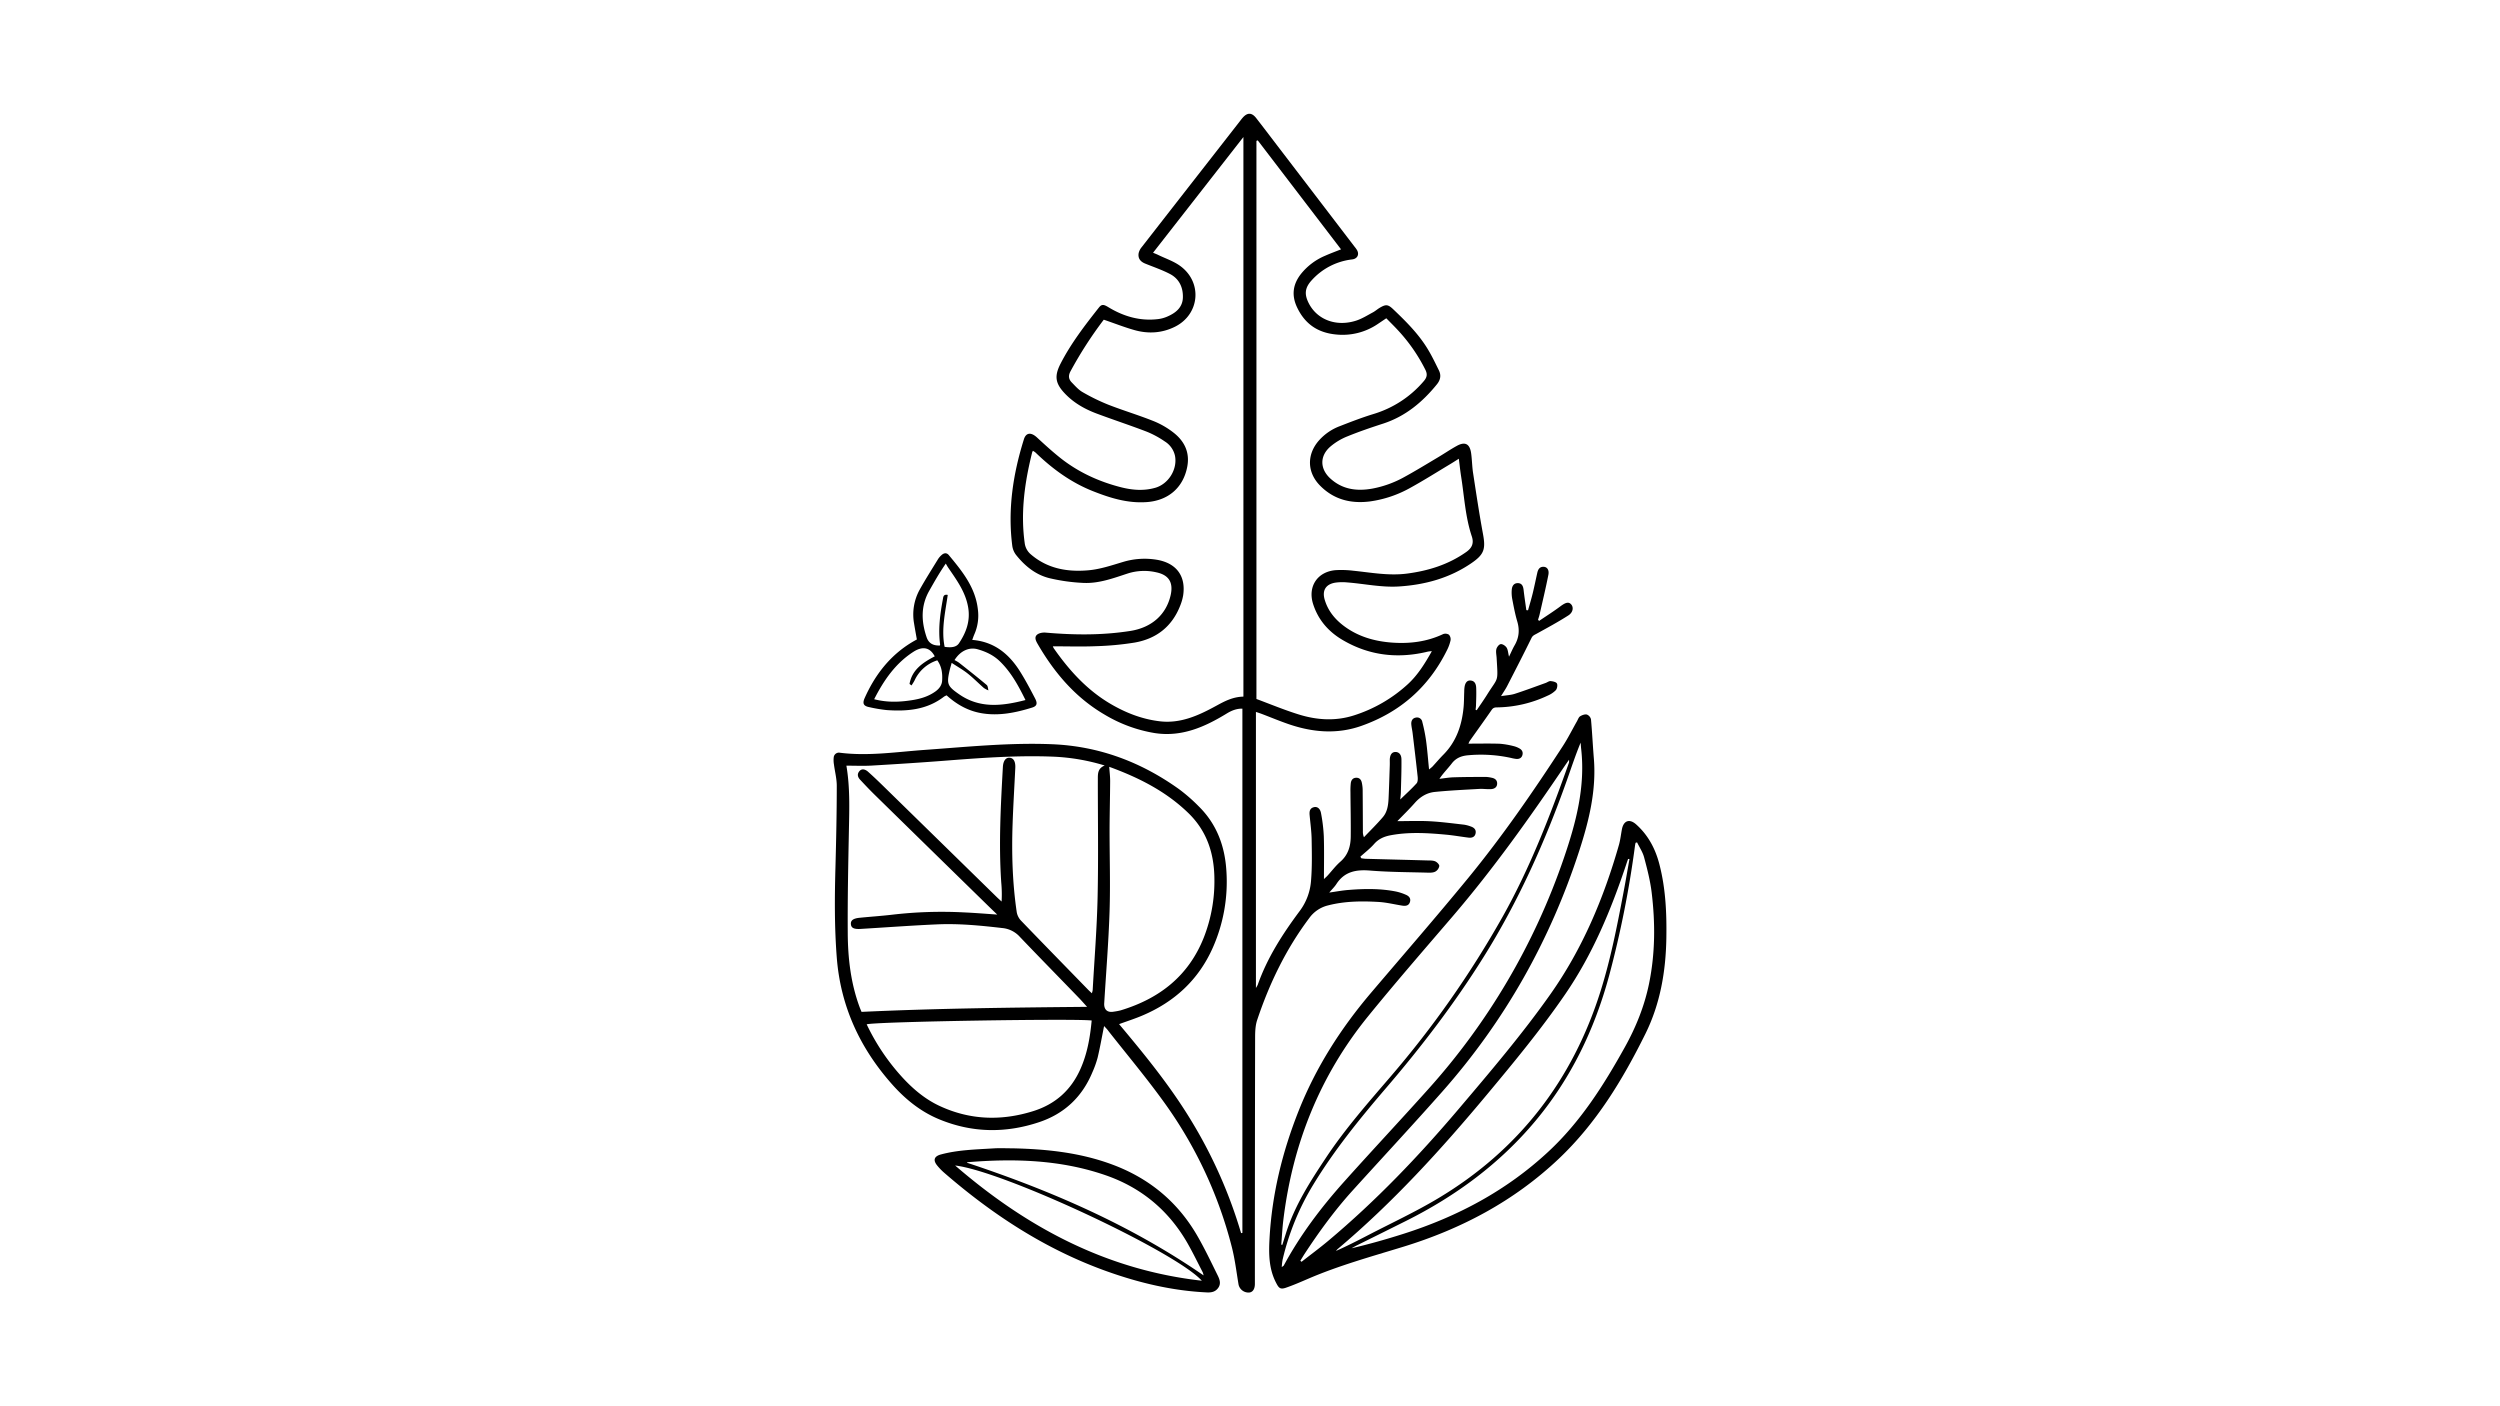 <svg id="Layer_11" data-name="Layer 11" xmlns="http://www.w3.org/2000/svg" viewBox="0 0 1920 1080"><path d="M847.94,788c-1.7,8.46-3.09,16.38-4.94,24.19a75.14,75.14,0,0,1-4.09,11.42c-7.84,18.82-21.41,31.67-40.73,38.16-25.89,8.69-51.64,8.32-77-2.2-14.14-5.86-25.82-15.31-35.88-26.62-24.79-27.86-39.74-60-42.66-97.58-1.81-23.26-1.65-46.48-1-69.75.55-20.71,1-41.42,1-62.13,0-5.47-1.47-10.94-2.17-16.42a19.49,19.49,0,0,1-.18-5.33,4,4,0,0,1,4.82-3.63c21.82,2.74,43.43-.65,65.1-2.19,32.64-2.32,65.24-5.71,98-4.34,36,1.5,68.31,13.72,97.43,34.6a129.38,129.38,0,0,1,14.89,13c13.89,13.62,20.21,30.66,21.34,49.72a124.93,124.93,0,0,1-10.4,58.84c-11,24.86-29.61,41.87-54.44,52.32-5.61,2.37-11.43,4.23-17.57,6.47,20.19,24.05,40,48.38,56.13,75.31a363.84,363.84,0,0,1,37.57,85.22l1-.2V544.24c-4.44-.08-8.24,1.42-12.08,3.77-16.9,10.35-34.58,18.16-55.19,15a109.06,109.06,0,0,1-38.25-14c-22.62-13.13-38.87-32.25-51.78-54.56-1.32-2.27-2.66-5.07-.4-7,1.53-1.31,4.36-1.79,6.52-1.61,21.75,1.9,43.47,2.13,65.08-1.27,16.63-2.61,27.62-12.67,31-27.49,2.19-9.72-1.33-15.48-11-17.54a41.43,41.43,0,0,0-21.78.84c-11.14,3.63-22.27,7.86-34.16,7.3a140.37,140.37,0,0,1-25.74-3.54c-10.88-2.57-19.33-9.46-26.18-18.13a14.65,14.65,0,0,1-2.79-6.95c-3.55-27.93.61-55.05,8.95-81.69,1.62-5.2,5.48-5.57,10-1.43,5.61,5.2,11.27,10.36,17.22,15.15,14,11.28,30,18.7,47.35,23.12,8.73,2.22,17.48,2.92,26.25.43,10.18-2.88,17.21-14.17,15.22-24.55A17.35,17.35,0,0,0,894.52,339a71.63,71.63,0,0,0-13.8-7.46c-12.73-4.9-25.72-9.14-38.49-13.93-9.21-3.45-17.67-8.25-24.53-15.52-7.26-7.69-8.05-13.29-3.21-22.76,8-15.6,18.62-29.38,29.41-43.05,2.23-2.82,3.73-2.55,7.35-.35,11.86,7.2,24.63,10.88,38.61,9.08a25.21,25.21,0,0,0,6.48-1.82c6.55-2.8,11.91-7,12.12-14.74s-2.88-14.33-9.87-18c-6.07-3.18-12.67-5.39-19.05-8-3.81-1.55-5.66-4.06-5.08-7.92a11,11,0,0,1,2.34-4.69q27-34.68,54-69.26l21.06-27c.83-1.06,1.63-2.16,2.52-3.17,3.62-4.11,7-4.06,10.39.3C972,100,979,109.31,986.15,118.61l54.15,70.85a22.64,22.64,0,0,1,1.85,2.55c2,3.46.3,6.7-3.6,7.21a49.37,49.37,0,0,0-31.24,16.11c-5.26,5.79-5.7,10.77-2.1,17.72,6.51,12.6,21.17,18.09,36.38,13.17,4.5-1.46,8.63-4.1,12.85-6.35,1.84-1,3.42-2.45,5.23-3.51,4.74-2.79,6.35-2.61,10.33,1.16,10,9.52,19.84,19.29,26.94,31.31,3,5,5.5,10.3,8.1,15.53,1.93,3.89,1.25,7.41-1.53,10.84-11.1,13.68-24.16,24.54-41.2,30.11-9.27,3-18.52,6.15-27.54,9.83a47.39,47.39,0,0,0-13,7.8c-8.37,7.24-8.17,17.18,0,24.61,9.23,8.38,20.22,9.81,32,7.73a80.81,80.81,0,0,0,24.88-9c8.68-4.75,17.13-9.93,25.64-15,4.9-2.91,9.62-6.14,14.61-8.88,6.28-3.45,9.93-1.52,10.93,5.69.7,5,.73,10.18,1.5,15.21,2.4,15.7,4.76,31.42,7.64,47,2.09,11.38.83,15.51-8.79,22.11-16.81,11.56-35.69,16.71-55.85,18-13.31.83-26.3-2.06-39.45-3.09a39.3,39.3,0,0,0-9.39.16c-7.48,1.24-10.31,6.18-8,13.49,2.48,8.05,7.5,14.31,14.07,19.36,11.1,8.52,24,12.22,37.7,13.2,13.49.95,26.64-.67,39.08-6.55a5,5,0,0,1,4.45.48,5.29,5.29,0,0,1,1.23,4.37,31.4,31.4,0,0,1-2.76,7.57c-14,28.29-36,47.59-65.73,58.08-18.66,6.58-37.25,5-55.63-1.26-6.95-2.37-13.74-5.22-20.61-7.83-1.37-.52-2.78-1-4.74-1.62v212a19.92,19.92,0,0,0,1.42-2.5c7.31-20.79,19.14-39.06,32.15-56.54a44.17,44.17,0,0,0,8.73-23.07c.9-10.57.66-21.26.49-31.9-.09-6.28-1-12.56-1.56-18.84-.25-2.76.14-5.21,3.29-6,2.53-.66,4.84,1,5.48,4.63a125.15,125.15,0,0,1,2.14,17.84c.34,10.77.1,21.56.1,32.76,1-1,2-1.81,2.83-2.74,3.24-3.54,6.15-7.46,9.75-10.6,6-5.21,7.92-11.91,8-19.29.13-11.41-.15-22.81-.22-34.22a53.78,53.78,0,0,1,.24-6.72c.29-2.46,1.61-4.29,4.35-4.27,2.5,0,3.75,1.68,4.18,4a28.9,28.9,0,0,1,.6,4.9c.1,10.65.13,21.31.18,32a11.14,11.14,0,0,0,.81,4.79c4.89-5.16,10-10.11,14.59-15.52,3.31-3.9,4.06-9,4.31-14,.41-8.54.64-17.09.94-25.64.05-1.5,0-3,0-4.5.18-3.8,1.66-5.76,4.29-5.81s4.62,1.88,4.67,5.58c.11,8.39-.23,16.79-.44,25.18,0,1.72-.29,3.44-.49,5.73,4.58-4.45,8.78-8.23,12.55-12.4,1-1.09,1-3.43.83-5.13-1.19-11.19-2.55-22.35-3.88-33.52-.27-2.24-.83-4.44-1-6.68s.57-4.57,3.32-5.14a4.07,4.07,0,0,1,5.12,3.27,127.69,127.69,0,0,1,2.86,14.08c1,7.24,1.53,14.54,2.33,22.41a28.32,28.32,0,0,0,2.53-2.08c2.86-3.08,5.56-6.31,8.52-9.29,10-10.11,14.19-22.68,15.48-36.45.36-3.88.32-7.79.48-11.68,0-1.05.05-2.11.17-3.15.41-3.8,2-5.78,4.53-5.63,3.56.2,4.38,2.94,4.5,5.71.17,4.34,0,8.69-.14,13,0,1.26-.21,2.51-.32,3.76l.84.37c2.63-3.92,5.37-7.77,7.87-11.78,8.9-14.28,8.55-9,7.44-28.44-.13-2.25-.71-4.61-.2-6.7.37-1.55,2-3.68,3.37-3.86s3.58,1.28,4.47,2.65c1.07,1.66,1.14,4,1.88,7,1.63-3.34,2.79-6.12,4.28-8.7,3.44-5.91,4-11.94,2-18.51-1.64-5.6-2.72-11.38-3.82-17.12a26.84,26.84,0,0,1-.35-7.16c.23-2.73,1.55-5.08,4.72-5s4.05,2.43,4.37,5.25c.59,5.18,1.38,10.33,2.09,15.49l1.31.13c1.19-4.3,2.5-8.58,3.56-12.92,1.28-5.24,2.35-10.54,3.53-15.81.6-2.72,1.86-4.88,5.06-4.67,2.61.18,4.2,2.53,3.46,6.22-2,10.13-4.42,20.19-6.7,30.27-.32,1.42-.82,2.79-1.23,4.18l.81.88c5.49-3.72,11.11-7.28,16.42-11.24,3.92-2.92,6.24-3.62,8.2-1.47s1.6,6.09-2.17,8.51c-7.92,5.08-16.24,9.55-24.48,14.11-1.57.86-2.88,1.33-3.81,3.22-6.07,12.38-12.39,24.64-18.69,36.9-1.21,2.35-2.74,4.54-4.7,7.74,4.23-.68,7.56-.8,10.61-1.79,8-2.58,15.81-5.53,23.7-8.35,1.27-.46,2.54-1.51,3.74-1.41,1.73.15,4.19.65,4.86,1.83s.19,4-.83,5.13a19.31,19.31,0,0,1-6.29,4.21,93.51,93.51,0,0,1-38.27,9c-1.83,0-3.34,0-4.63,1.83-5.53,8-11.26,15.94-16.9,23.9a15.64,15.64,0,0,0-1,2.13c8.36,0,16.24-.19,24.12.08a62.66,62.66,0,0,1,10.61,1.83,16.73,16.73,0,0,1,4.17,1.63c2.08,1.07,3.19,2.79,2.55,5.18s-2.55,3.23-4.87,3a31.81,31.81,0,0,1-4-.77,108.14,108.14,0,0,0-33.13-2c-5,.47-9.14,2.14-12.33,6.35-3,3.89-6.5,7.33-9.43,11.73,3.61-.41,7.22-1.07,10.84-1.18,8.24-.26,16.49-.27,24.74-.3a25.19,25.19,0,0,1,4.46.62c2.46.45,4.3,1.72,4.3,4.4,0,3-2.18,4.22-4.78,4.36-3,.16-6-.33-9-.16-11.36.65-22.74,1.18-34.06,2.31-6.1.6-11.22,3.7-15.4,8.44-4.32,4.9-9,9.45-13.42,14,8.47,0,16.82-.35,25.12.09,8.68.46,17.32,1.63,26,2.6a25.18,25.18,0,0,1,5.21,1.37c2.49.83,4.34,2.37,3.78,5.29s-2.89,3.63-5.52,3.3c-5.8-.72-11.58-1.76-17.4-2.29-14.06-1.29-28.14-2.16-42.19.45-5,.94-9.3,2.71-12.81,6.71-3.15,3.58-7,6.53-10.58,9.75.24.41.47.82.7,1.23a31.82,31.82,0,0,0,3.2.41c15.76.43,31.52.82,47.28,1.26,2.1.06,4.35-.07,6.22.67,1.41.56,3.26,2.4,3.22,3.62a6.16,6.16,0,0,1-3,4.26c-1.58.87-3.77.9-5.69.85-14.86-.42-29.76-.41-44.55-1.62-10.74-.88-19.62.8-25.82,10.39-1.36,2.1-3.22,3.87-5.45,6.51,5.51-.78,10.1-1.65,14.74-2,12.3-1,24.6-1.2,36.78,1.26a39.62,39.62,0,0,1,7.24,2.39c2.4,1,4.09,2.74,3.2,5.62s-3.33,3.16-5.87,2.77c-6.06-.95-12.09-2.47-18.18-2.83-13-.75-26.09-.66-38.93,2.67a25,25,0,0,0-14.42,9.83c-17.86,23.79-30.56,50.17-39.94,78.23-1.38,4.15-1.55,8.85-1.56,13.29q-.19,91.67-.18,183.32c0,2.1,0,4.2,0,6.3-.11,4-1.9,6.34-4.83,6.34a7.8,7.8,0,0,1-7.71-6.13c-1.63-9.75-2.79-19.63-5.26-29.16a327.79,327.79,0,0,0-50.25-108.47c-13.89-19.55-29.41-38-44.23-56.85C850.45,790.59,849.18,789.35,847.94,788Zm107-253V105.24L885.55,194.1c1.61.69,2.85,1.15,4,1.72,5.65,2.75,11.83,4.78,16.83,8.42,17.28,12.57,15.08,37.12-3.93,46.65-10,5-20.55,5.61-31.15,2.63-7.87-2.22-15.51-5.25-23.6-8a306.22,306.22,0,0,0-25.56,39.64c-1.77,3.32-1.51,6,.93,8.52,2.61,2.67,5.16,5.65,8.33,7.46a152.64,152.64,0,0,0,19.74,9.65c11.45,4.47,23.27,8,34.67,12.56a63.59,63.59,0,0,1,15.51,8.95c8.31,6.52,12.58,15.13,10.5,26.1-3.05,16.12-14.6,26.09-31.28,27.22-14.5,1-27.88-3.14-41.08-8.37-16.9-6.68-31.22-17.15-44.17-29.69a13.57,13.57,0,0,0-2-1.34,7.21,7.21,0,0,0-.57,1.13c-.51,2-1,4.08-1.47,6.12-4.79,20.91-7.26,42-4.3,63.43a13.58,13.58,0,0,0,5,9.08c12.78,10.88,28.09,13.41,43.94,12,9-.78,17.84-3.79,26.58-6.4a57.14,57.14,0,0,1,25.37-1.78c15.48,2.39,23.1,12.47,20.81,27.53a37.69,37.69,0,0,1-2.23,7.75c-6.26,16.09-18.28,25.49-35,28.41a226.25,226.25,0,0,1-29.54,2.78c-11,.46-22.1.1-33.3.1a8.17,8.17,0,0,0,.66,1.44c11.88,17,25.57,32.16,43.73,42.81,11.68,6.84,24,11.66,37.48,13.3,16.07,2,30-4.42,43.55-11.83C940.4,538.6,946.68,535.2,954.94,535Zm75-343.48-64-83.73-1,.4V536.82c10.74,4,21.55,8.5,32.7,11.95,13.85,4.28,28.06,5.17,42.13.67a110.82,110.82,0,0,0,41.38-23.93c7.79-7.13,13.28-16.11,18.51-25.39a17.37,17.37,0,0,0-4.45.65c-22.46,5.16-43.88,2.55-63.86-9.13-11-6.41-19-15.52-22.92-27.87-4.19-13.35,3.37-24.74,17.36-25.89a74.88,74.88,0,0,1,13.46.43c13.72,1.41,27.33,4,41.24,2.22,16.47-2.14,31.89-6.92,45.61-16.61,4.36-3.09,6-6.65,4.27-11.91-5-14.91-5.78-30.61-8.22-46-.68-4.34-1.13-8.72-1.77-13.7-2.63,1.66-4.63,2.95-6.67,4.17-10,6-19.93,12.28-30.16,17.93a88,88,0,0,1-31.35,10.68c-14.68,1.88-27.81-1.38-38.41-12.15-10.1-10.26-10.27-24.06-.7-34.82A40.58,40.58,0,0,1,1029,327.28c8.51-3.32,17.06-6.63,25.79-9.3a81.48,81.48,0,0,0,38.65-25.23c2.57-3,2.93-5.38,1.23-8.8a129.59,129.59,0,0,0-20.95-30.22c-2.91-3.16-6-6.17-9.05-9.3l-6.3,4.24a48.1,48.1,0,0,1-32.46,8.2c-14-1.38-23.77-8.15-29.76-20.82-4.39-9.28-3.24-17.73,3-25.67a47.14,47.14,0,0,1,18.51-13.95C1021.44,194.74,1025.38,193.3,1030,191.47ZM765.88,702.39c-2.55-2.44-4.38-4.17-6.18-5.94q-44-43-87.89-86c-3.86-3.78-7.57-7.71-11.26-11.66-1.79-1.93-2.46-4.2-.57-6.48,1.62-2,4.16-1.87,6.75.44,3.92,3.49,7.72,7.13,11.48,10.8q43.63,42.66,87.25,85.35c1.22,1.19,2.51,2.32,3.77,3.48a97.75,97.75,0,0,0-.28-14.71c-2-29.57-.38-59.1,1.26-88.63.26-4.79,2.26-7.33,5.23-7.09s4.53,2.9,4.31,7.71c-.68,14.24-1.56,28.47-2.06,42.72-.81,22.83-.16,45.62,3.18,68.25a12.71,12.71,0,0,0,3.33,6.48c17.07,17.74,34.3,35.34,51.48,53,.81.83,1.68,1.6,2.88,2.73a15.34,15.34,0,0,0,.62-2.46c1.33-23.82,3.26-47.63,3.78-71.47.66-30.3.15-60.64.18-91,0-3.92.06-7.9,5.28-10a157.38,157.38,0,0,0-39.21-6.78c-27.51-1.12-54.92.86-82.32,3-19.15,1.49-38.32,2.72-57.5,3.84-6.35.37-12.74.06-19.36.06,2.82,16.67,2.26,32.86,1.94,49.07-.52,26.55-1.08,53.11-.9,79.67.12,19.25,2.34,38.34,9.08,56.62.55,1.5,1.21,3,1.52,3.73,58-2.71,115.29-3.31,173.19-3.87-2.38-2.62-4.33-4.88-6.4-7-15-15.53-30.17-31-45.09-46.61a20.71,20.71,0,0,0-13.69-6.91c-16.58-1.92-33.17-3.55-49.85-2.82-19.63.86-39.24,2.32-58.86,3.5-5.14.31-7.23-.75-7.48-3.63s1.69-4.43,6.7-4.93c8.22-.83,16.46-1.37,24.65-2.32a329.51,329.51,0,0,1,55.29-1.82C748.35,701.07,756.56,701.75,765.88,702.39Zm86-113.48c.28,4.07.74,7.56.72,11.05-.07,12.6-.42,25.21-.45,37.82,0,20.71.66,41.44,0,62.13-.76,23.54-2.68,47-4.11,70.55-.3,4.94,2.43,7.39,7.29,6.5a46.88,46.88,0,0,0,5.31-1c29.77-9,52.19-26.37,63.91-56A118.41,118.41,0,0,0,932.66,675c-.14-19.35-5.65-36.6-19.91-50.49C895.37,607.62,874.35,597.11,851.89,588.91ZM665.61,786.69a164.91,164.91,0,0,0,27.45,40.79c8.28,9,17.6,16.84,28.79,22,23.43,10.83,47.5,11.49,71.92,3.78q25.23-8,36-32.25c5.32-11.92,7.43-24.45,8.64-37.26C826.19,782.12,672.13,784.6,665.61,786.69Z"/><path d="M999.58,969.07c6.85-5.36,13.85-10.53,20.51-16.11,36.47-30.56,69.24-64.81,100-101.06,24.37-28.74,48.81-57.41,70.57-88.25,24.7-35,41-73.82,52.69-114.78,1.1-3.88,1.53-8,2.28-11.93,1.25-6.69,5.77-8.38,10.89-3.83,9.4,8.34,15,19.12,18,31.08,4.75,18.46,5.55,37.37,5.24,56.31-.41,25.5-4.69,50.34-16,73.3-17.5,35.38-37.79,68.92-66.89,96.4-34.24,32.32-74.59,53.65-119.25,67.35-24.51,7.53-49.25,14.35-72.87,24.51-5.65,2.43-11.3,4.9-17.1,6.9-4.48,1.54-5.54.29-7.73-4-5.46-10.64-5.55-22-4.94-33.39,1.84-34.17,9.83-66.89,22.49-98.71,13.27-33.32,32.22-62.94,55.29-90.15,25-29.42,50.31-58.51,74.78-88.34,26.38-32.18,50-66.42,72.67-101.3,4-6.15,7.29-12.77,10.92-19.16.74-1.3,1.23-3,2.36-3.75,1.5-.95,3.66-1.75,5.25-1.38a5.21,5.21,0,0,1,3.14,3.7c.92,10,1.37,20,2.2,30,2,24.48-3.71,47.72-11.13,70.67-22.34,69-57.27,131-105.38,185.35-22.69,25.63-46,50.69-69,76.08-13.72,15.18-25.72,31.69-36.91,48.79-1,1.6-2,3.25-3,4.88ZM984,955.91l.84.11q1.38-4.44,2.77-8.86c6.7-21.31,18.66-39.84,30.88-58.23,14.66-22.07,32.14-41.92,49.34-61.95A758,758,0,0,0,1154,704.07c21.17-37.7,36.6-77.84,51-118.45a10.2,10.2,0,0,0,0-2.13c-1.29,1.86-2.2,3.13-3.07,4.42-27.06,40.07-55.05,79.43-86.57,116.19-21.69,25.29-43.55,50.44-64.57,76.29-37.13,45.66-58.1,98.28-65.18,156.55C984.83,943.23,984.53,949.58,984,955.91Zm.38,17.25c1.14-.91,1.45-1,1.58-1.28,12.68-23.52,28.71-44.67,46.47-64.51,21.12-23.59,42.77-46.71,63.92-70.28A513.69,513.69,0,0,0,1201.06,659c9.31-27.14,16.55-54.6,13.29-83.73-.19-1.64-.29-3.29-.43-4.93-4,9.71-7.15,19.33-10.54,28.89-16.81,47.34-37.22,92.92-63.93,135.67-22.42,35.89-48,69.3-75.51,101.34-20,23.37-39.37,47.25-55.41,73.68A196.77,196.77,0,0,0,985,967.59,51.18,51.18,0,0,0,984.39,973.16Zm267-313.4-1-.12c-.48,1.39-1,2.78-1.43,4.18-11.71,35.13-25.83,69.1-46.94,99.85-18.38,26.78-39,51.76-59.78,76.67-35.42,42.49-72.58,83.3-115,119a12.27,12.27,0,0,0-1.19,1.39c8.48-3.78,16.58-7.91,24.65-12.11,18-9.35,36.39-17.88,53.73-28.26,61.89-37,103.22-90.51,124.84-159.24,7.71-24.5,12.64-49.68,17.42-74.87C1248.37,677.44,1249.86,668.6,1251.43,659.76Zm5.84-12.82-1.12.34c-.13.68-.3,1.36-.4,2.05a783.4,783.4,0,0,1-19.92,100.09c-11.11,41-29.2,78.7-56.6,111.49s-61.25,57.7-99.42,76.79q-18.91,9.45-37.87,18.83c-1.33.67-2.62,1.44-3.93,2.16,13.56-3.19,26.81-6.94,39.93-11.12,41.41-13.19,79-33.14,111.07-62.93,24.81-23,42.56-51,58.82-80.24,8.61-15.45,15.14-31.64,18.7-49,4.75-23.18,4.83-46.55,2-69.9-1.08-9-3.37-17.94-5.72-26.75C1261.75,654.63,1259.18,650.88,1257.27,646.94Z"/><path d="M778.13,881.92c25.75.59,51.19,3.27,75.59,12.26C882,904.57,904,922.51,919.2,948.52c5.81,10,10.76,20.42,15.87,30.77,1.49,3,2.94,6.44.52,9.8-2.13,3-5.09,3.66-8.69,3.49-26.47-1.25-51.87-7.3-76.75-16.18-46.77-16.69-87.5-43.25-124.78-75.53a44.8,44.8,0,0,1-5.64-5.8c-3.36-4.18-2.21-7.09,2.93-8.46,13.16-3.52,26.7-3.8,40.16-4.64C767.91,881.65,773,881.92,778.13,881.92Zm146.22,97.59a15.53,15.53,0,0,0-.63-2.33c-3.86-7.46-7.5-15-11.67-22.32-14.47-25.26-35.53-42.8-63-52.29-34.45-11.9-70-12.94-105.89-10-.24,0-.46.3-.58.38C806.48,914.13,868,940.64,924.35,979.51Zm-190.81-84.4C788.17,942.28,849.33,975.3,923,983.59,902.8,961.2,770.29,899.31,733.54,895.11Z"/><path d="M746.68,491.45c16.92,1.36,28.25,10.79,36.69,24.2,4.23,6.71,7.93,13.77,11.61,20.81,2,3.9,1.35,5.86-2.42,7C780,547.35,767.24,550,754,547.78c-10.34-1.72-19.18-6.66-27-13.76a13,13,0,0,0-2,1c-13.11,10.15-28.33,11.43-44,10.32a112.53,112.53,0,0,1-13.3-2.23c-4.45-.84-5.53-2.75-3.64-7,7-15.68,18.66-33.57,40.09-45-.71-4-1.47-8.09-2.13-12.19a39.42,39.42,0,0,1,4.34-26.14c4.46-8,9.37-15.71,14.14-23.51a15.31,15.31,0,0,1,2.65-3c1.81-1.64,3.87-1.95,5.54.05,10.3,12.39,20.49,24.86,22.32,41.78a35.8,35.8,0,0,1-2.65,18.93C747.74,488.4,747.3,489.79,746.68,491.45Zm40.89,46.18c-5.43-11-11-21.31-19.65-29.7-4.87-4.73-10.69-7.49-17.17-9.31-5.86-1.64-12.77.56-17.68,8.33a26.3,26.3,0,0,1,3.45,2c7.15,5.65,14.3,11.28,21.28,17.13.94.79.91,2.73,1.33,4.14a16.74,16.74,0,0,1-3.56-1.88c-4.17-3.64-8.05-7.64-12.38-11.07-3.68-2.92-7.84-5.25-12.3-8.19-.72,2.63-1.25,4.31-1.63,6-2.3,10.11-1.61,11.88,7,17.88C752.29,544.32,769.54,542.3,787.57,537.63Zm-62.09-40.85c5.52.81,9.13.1,11-2.73,5.58-8.32,8.83-17.18,7.07-27.56-2-11.88-8.9-21.13-15.41-30.66-.65-.95-1.18-2-1.77-3-5.09,7.36-8.89,14.15-12.73,20.92-6.55,11.56-6.13,23.52-2,35.66,1.55,4.58,4.94,6.56,10.22,6.33a3.74,3.74,0,0,0,.13-.86c-1.55-11.76,0-23.33,2.17-34.86.29-1.55.34-3.79,3.71-3.13C726,470.2,722.77,483.4,725.48,496.78ZM671.36,537c10.11,2.62,19.48,2.21,28.84.76,6.57-1,12.85-2.83,18.36-6.83,2.86-2.09,4.79-4.79,5-8.16.32-5.4-.2-10.77-3.73-15.64a28.85,28.85,0,0,0-17.37,15.29c-.67,1.38-1.57,2.65-2.37,4l-1.57-1.14c1.88-10.93,10.26-16.46,19.37-21.2-4.21-8-10.56-7.28-16.5-3.42C687.8,509.44,678.87,522.24,671.36,537Z"/></svg>
